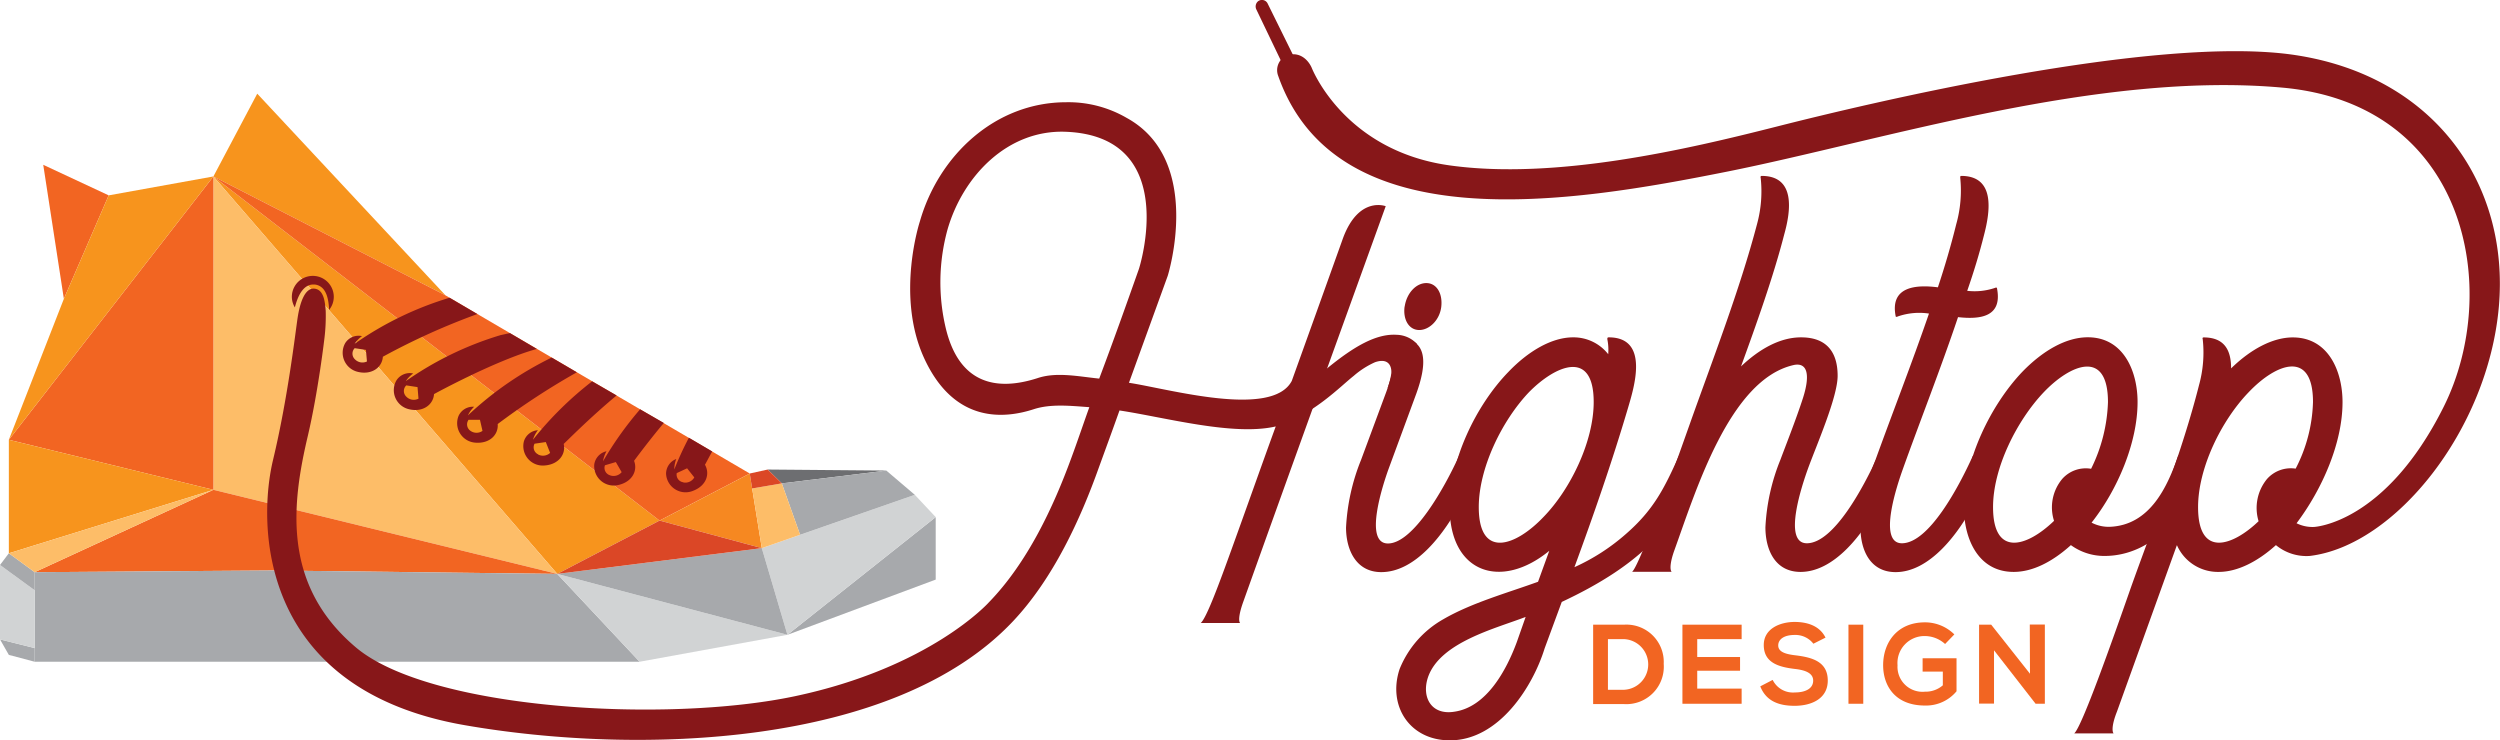 <svg id="Layer_1" data-name="Layer 1" xmlns="http://www.w3.org/2000/svg" viewBox="0 0 364.83 108.04"><defs><style>.cls-1{fill:#f26522;}.cls-2{fill:#f7941d;}.cls-3{fill:#f68821;}.cls-4{fill:#fdbd68;}.cls-5{fill:#871719;}.cls-6{fill:#a7a9ac;}.cls-7{fill:#d1d3d4;}.cls-8{fill:#6d6e71;}.cls-9{fill:#db4726;}</style></defs><path class="cls-1" d="M420.38,398a5.47,5.47,0,0,1-5.77,5.87h-4.53V392.28h4.53A5.45,5.45,0,0,1,420.38,398Zm-8.14,3.78h2.37a3.7,3.7,0,0,0,0-7.39h-2.37Z" transform="translate(-177.59 -301.12)"/><path class="cls-1" d="M431.75,403.82h-8.64V392.28h8.64v2.11h-6.48V397h6.25v2h-6.25v2.61h6.48Z" transform="translate(-177.59 -301.12)"/><path class="cls-1" d="M442.22,395.06a3.31,3.31,0,0,0-2.73-1.28c-1.62,0-2.4.68-2.4,1.53,0,1,1.19,1.29,2.58,1.45,2.41.3,4.65.93,4.65,3.68,0,2.58-2.28,3.68-4.85,3.68-2.36,0-4.17-.73-5-2.84l1.81-.94a3.29,3.29,0,0,0,3.25,1.83c1.37,0,2.66-.47,2.66-1.73,0-1.09-1.14-1.53-2.67-1.7-2.36-.28-4.54-.9-4.54-3.49,0-2.38,2.34-3.35,4.47-3.37,1.8,0,3.66.51,4.54,2.29Z" transform="translate(-177.59 -301.12)"/><path class="cls-1" d="M447.34,403.82V392.28h2.16v11.54Z" transform="translate(-177.59 -301.12)"/><path class="cls-1" d="M461.44,395.1a4.43,4.43,0,0,0-2.94-1.16,3.94,3.94,0,0,0-4,4.26,3.65,3.65,0,0,0,4,3.86,3.84,3.84,0,0,0,2.61-.93v-2h-2.95v-1.95h4.95V402a5.78,5.78,0,0,1-4.61,2.08c-4.33,0-6.1-2.86-6.1-5.89,0-3.25,2-6.25,6.1-6.25a6.09,6.09,0,0,1,4.29,1.76Z" transform="translate(-177.59 -301.12)"/><path class="cls-1" d="M473.8,392.26H476v11.56h-1.35v0l-6.07-7.8v7.78h-2.18V392.28h1.77l5.66,7.16Z" transform="translate(-177.59 -301.12)"/><polygon class="cls-2" points="37.54 13.67 31.14 25.75 65.01 43.1 37.54 13.67"/><polygon class="cls-2" points="31.14 25.75 81.32 83.75 96.25 75.97 31.14 25.75"/><polygon class="cls-1" points="109.41 69.1 65.01 43.1 31.14 25.75 96.25 75.97 109.41 69.1"/><polygon class="cls-3" points="96.25 75.97 96.25 75.97 111.17 79.99 109.41 69.1 96.25 75.97"/><polygon class="cls-4" points="81.32 83.75 31.14 25.75 31.14 71.48 81.32 83.75"/><polygon class="cls-1" points="31.14 71.48 31.14 25.75 1.29 64.18 31.14 71.48"/><polygon class="cls-1" points="31.14 71.48 5.06 83.5 39.68 83.25 81.32 83.75 31.14 71.48"/><path class="cls-5" d="M391,374c-2.67,5.2-6.91,10.61-11.84,10.61-3.7,0-5.14-3.29-5.14-6.51a30.31,30.31,0,0,1,2.19-9.86l3.63-9.79c.82-2.19,1.78-5.68,1.3-7.73,0-.14-.07-.34.21-.34,5,0,4.31,4.31,2.94,8.14l-4.11,11.16c-.68,1.92-3.69,10.82,0,10.75s8.22-8.15,10.27-12.66c.07-.14.14-.28.28-.28.89,0,1.23,1.51,1.3,2.12A8.53,8.53,0,0,1,391,374Zm-8.42-28.14c.27-1.92,1.64-3.43,3.15-3.43s2.4,1.51,2.19,3.43-1.71,3.42-3.22,3.42S382.3,347.74,382.57,345.83Z" transform="translate(-177.59 -301.12)"/><path class="cls-5" d="M389.14,375.13c0-6.85,3.84-14.86,8.56-19.72,2.94-3.08,6.37-5.06,9.45-5.06a6.43,6.43,0,0,1,5.13,2.46,7.91,7.91,0,0,0-.13-2.19c0-.14,0-.27.2-.27,6,0,3.7,7.32,2.81,10.33-2.33,7.88-5,15.55-7.81,23.21a30,30,0,0,0,7.53-4.86c4-3.49,5.55-6.57,7.67-11.29.07-.14.14-.28.28-.28.89,0,1.23,1.51,1.3,2.19.27,3-2.6,7.4-4.38,9.45-3.7,4.25-9,7.4-14.25,9.86L403,395.74c-1.71,5.54-6.64,13.42-13.83,13.42-5.89,0-9.11-5.07-7.33-10.41a14.61,14.61,0,0,1,6.37-7.26c4.11-2.39,9.31-3.83,13.83-5.47q.82-2.26,1.64-4.52C396.67,387.25,389.14,384.78,389.14,375.13Zm9.79,19.72,1.3-3.7c-4.45,1.71-12.46,3.7-14.24,8.77-1,2.94.48,5.61,3.84,5.06C394.55,404.3,397.43,398.89,398.93,394.85Zm-5.54-19.72c0,7.6,5.34,5.75,9.44,1.44,3.91-4,7.33-11,7.33-16.78,0-7.87-5.68-5.27-9.45-1.43C396.81,362.46,393.39,369.38,393.39,375.13Z" transform="translate(-177.59 -301.12)"/><path class="cls-5" d="M424.13,363.15c3.35-9.45,7.32-19.65,9.86-29.3a18.15,18.15,0,0,0,.54-6.78c-.06-.14,0-.28.14-.28,5,0,4.25,5.14,3.29,8.56-1.58,6.16-4.11,13.22-6.3,19.24,2.67-2.53,5.68-4.24,8.76-4.24,4,0,5.34,2.46,5.34,5.61s-3.15,10.27-4.38,13.69c-.68,1.92-3.76,10.82-.07,10.75,3.9-.07,8.22-8.15,10.27-12.66.07-.14.21-.28.34-.28.83,0,1.24,1.51,1.31,2.12a9.34,9.34,0,0,1-1.1,4.39c-2.6,5.2-6.92,10.61-11.78,10.61-3.76,0-5.13-3.29-5.13-6.51a30,30,0,0,1,2.19-9.86c.55-1.5,2.26-5.81,3.29-9,1.16-3.63.54-5.28-1.44-4.8-9.31,2.19-14.24,18.49-17.32,27-.62,1.71-.69,2.81-.41,3.15h-5.76C416.8,383.69,421.32,371.09,424.13,363.15Z" transform="translate(-177.59 -301.12)"/><path class="cls-5" d="M463.65,327.06c0-.13,0-.27.13-.27,5,0,4.25,5.13,3.36,8.56q-1,4-2.47,8.21a9.28,9.28,0,0,0,4-.41c.14-.06.35-.13.35.07.82,4.25-2.61,4.52-5.69,4.18-2.53,7.53-5.61,15.33-8.08,22.25-.68,1.92-3.76,10.82-.07,10.75,3.91-.07,8.22-8.15,10.27-12.67a.47.47,0,0,1,.35-.27c.82,0,1.23,1.51,1.3,2.12A9.34,9.34,0,0,1,466,374c-2.6,5.2-6.91,10.61-11.78,10.61-3.76,0-5.13-3.29-5.13-6.51a30.31,30.31,0,0,1,2.19-9.86c2.53-7,5.34-14.17,7.81-21.36a9.57,9.57,0,0,0-4.52.41c-.14.07-.35.14-.35-.07-.82-4.31,3-4.58,6.17-4.17,1-3,1.91-6.1,2.67-9.18A18.17,18.17,0,0,0,463.65,327.06Z" transform="translate(-177.59 -301.12)"/><path class="cls-5" d="M495.76,367.46c1,0,1.37,1.71,1.37,2.46.2,6-5.41,12.33-12.4,12.33a8.28,8.28,0,0,1-4.93-1.58c-2.74,2.47-5.61,3.91-8.35,3.91-5.2,0-7.26-4.86-7.26-9.45,0-6.85,3.91-14.93,8.56-19.79,3-3.08,6.37-5,9.52-5,5.2,0,7.26,4.93,7.26,9.45,0,5.89-2.88,12.74-6.71,17.6a5.4,5.4,0,0,0,2.6.61c6-.2,8.49-6,10-10.27C495.49,367.6,495.62,367.46,495.76,367.46Zm-27.32,7.67c0,7.26,4.86,5.89,8.9,2a6.47,6.47,0,0,1,1.23-6.16,4.6,4.6,0,0,1,4.18-1.44,23.56,23.56,0,0,0,2.46-9.72c0-7.87-5.54-5.48-9.38-1.44S468.44,369.31,468.44,375.13Z" transform="translate(-177.59 -301.12)"/><path class="cls-5" d="M514.65,382.25a7,7,0,0,1-4.93-1.58c-2.74,2.47-5.68,3.91-8.35,3.91a6.53,6.53,0,0,1-6.1-3.91L486.51,405c-.68,1.71-.75,2.81-.48,3.15h-5.75c1.1-.89,5.55-13.49,8.35-21.5,3.36-9.38,7.4-19.58,9.86-29.3a17.81,17.81,0,0,0,.55-6.71c-.07-.21,0-.28.14-.28,3.22,0,4,2.12,4,4.52,2.87-2.81,6.09-4.52,9-4.52,5.2,0,7.26,4.93,7.26,9.45,0,6-3,12.74-6.71,17.67a5.27,5.27,0,0,0,2.53.54s10.38-.42,18.93-17.51,3.42-44.17-23.51-46.6-58.27,7.7-81.07,12.26-57,10.26-65.5-14a2.33,2.33,0,0,1,.92-2.77c1.58-.87,3.17-.09,3.95,1.54,0,0,4.62,12.13,20.12,14.31s34.86-2.38,47.77-5.66,55.42-13.51,75.69-10.43,31.28,18.77,29.69,36.75S527.07,380.78,514.65,382.25Zm-16.29-7.12c0,7.53,5.13,5.61,8.83,2.05a6.66,6.66,0,0,1,1.23-6.16,4.65,4.65,0,0,1,4.18-1.51,22.4,22.4,0,0,0,2.53-9.72c0-7.6-5.27-5.75-9.38-1.44C501.78,362.46,498.36,369.38,498.36,375.13Z" transform="translate(-177.59 -301.12)"/><path class="cls-5" d="M364.12,358.53s2.15.42,7.28-3.77c3.7-3,7-5,10.05-4.78a4.13,4.13,0,0,1,2.91,1.33l-4.31,6.5a10.4,10.4,0,0,0,.56-2.09c.13-.9-.21-2.48-2.36-1.74a12.51,12.51,0,0,0-3.12,2c-1.82,1.42-5.91,5.68-10.9,7.16l2.93-5Z" transform="translate(-177.59 -301.12)"/><path class="cls-5" d="M223.3,342.64l.22,0c1.79.21,2,2.33,2.09,3.47l0,.24a3,3,0,0,0,.69-1.91,3.06,3.06,0,1,0-6.12,0,3,3,0,0,0,.44,1.54C221.17,343.81,222.08,342.64,223.3,342.64Z" transform="translate(-177.59 -301.12)"/><polygon class="cls-6" points="93.34 96.57 81.32 83.75 39.68 83.25 5.06 83.5 5.06 96.57 5.06 96.57 93.34 96.57"/><polygon class="cls-6" points="136.55 84.58 136.55 75.46 114.91 92.64 136.55 84.58"/><polygon class="cls-7" points="93.34 96.57 114.91 92.64 81.32 83.75 93.34 96.57"/><polygon class="cls-7" points="111.17 79.99 114.91 92.64 136.55 75.46 133.5 72.21 111.17 79.99"/><polygon class="cls-6" points="81.32 83.75 114.91 92.64 111.17 79.99 81.32 83.75"/><polygon class="cls-6" points="5.06 96.57 5.06 94.58 0 93.31 1.29 95.57 5.06 96.57"/><polygon class="cls-7" points="0 93.31 5.06 94.58 5.06 86.14 0 82.45 0 93.31"/><polygon class="cls-6" points="1.29 80.74 0 82.45 5.06 86.14 5.06 83.5 1.29 80.74"/><polygon class="cls-8" points="129.34 68.67 112.03 68.52 114.09 70.54 129.34 68.67"/><polygon class="cls-6" points="129.34 68.67 114.09 70.54 116.76 78.04 133.5 72.21 129.34 68.67"/><polygon class="cls-4" points="109.76 71.28 111.17 79.99 116.76 78.04 114.09 70.54 109.76 71.28"/><polygon class="cls-9" points="112.03 68.52 109.41 69.1 109.76 71.28 114.09 70.54 112.03 68.52"/><polygon class="cls-1" points="6.31 24.05 9.32 43.61 15.86 28.51 6.31 24.05"/><polygon class="cls-9" points="96.25 75.97 81.32 83.75 111.17 79.99 96.25 75.97 96.25 75.97"/><path class="cls-5" d="M243.2,344.57a48.37,48.37,0,0,0-13.86,6.72,4.38,4.38,0,0,1,1.08-1.12,2.31,2.31,0,0,0-2.44,1,2.86,2.86,0,0,0,1.89,4.23c2,.46,3.5-.69,3.59-2.22a99.63,99.63,0,0,1,13.79-6.23Zm-13.8,9a1.14,1.14,0,0,1-.05-1.64l1.64.25.15,1.69A1.52,1.52,0,0,1,229.4,353.57ZM271,360.85a50.21,50.21,0,0,0-5.41,7.59,4.33,4.33,0,0,1,.51-1.47,2.32,2.32,0,0,0-1.79,1.93,2.85,2.85,0,0,0,3.5,3c2.05-.45,2.87-2.11,2.31-3.53,0,0,1.86-2.55,4.34-5.53Zm-4.39,9.63a1.13,1.13,0,0,1-.74-1.46l1.59-.47.85,1.47A1.52,1.52,0,0,1,266.6,370.48ZM252,349.73l-1.34.29a48.06,48.06,0,0,0-13.85,6.72,4.38,4.38,0,0,1,1.08-1.12,2.31,2.31,0,0,0-2.44,1,2.85,2.85,0,0,0,1.88,4.23c2,.46,3.5-.69,3.6-2.22,0,0,8.89-4.88,15-6.59ZM236.88,359a1.13,1.13,0,0,1,0-1.64l1.64.25.14,1.69A1.51,1.51,0,0,1,236.88,359Zm30.68-.18L264,356.77a50.49,50.49,0,0,0-8.63,8.51,4.29,4.29,0,0,1,.72-1.38,2.3,2.3,0,0,0-2.05,1.64,2.84,2.84,0,0,0,3,3.51c2.1-.14,3.16-1.67,2.81-3.15C259.89,365.9,263.53,362.19,267.56,358.84Zm-11.45,8.6a1.13,1.13,0,0,1-.51-1.55l1.64-.24.63,1.58A1.53,1.53,0,0,1,256.11,367.44Zm25.41-.42-3.4-2a46.66,46.66,0,0,0-2.13,4.63,4.22,4.22,0,0,1,.29-1.53,2.31,2.31,0,0,0-1.49,2.17,2.85,2.85,0,0,0,3.9,2.49c2-.74,2.54-2.5,1.77-3.83C280.46,369,280.86,368.19,281.52,367Zm-4.22,4.5a1.13,1.13,0,0,1-.95-1.34l1.51-.7,1.05,1.33A1.5,1.5,0,0,1,277.3,371.52ZM258.1,353.3a49.42,49.42,0,0,0-12.23,8.44,4.25,4.25,0,0,1,.91-1.26,2.3,2.3,0,0,0-2.27,1.33,2.85,2.85,0,0,0,2.47,3.91c2.1.16,3.37-1.19,3.24-2.72a106.11,106.11,0,0,1,11.55-7.55ZM246.26,364a1.14,1.14,0,0,1-.29-1.62h1.66L248,364A1.51,1.51,0,0,1,246.26,364Z" transform="translate(-177.59 -301.12)"/><polygon class="cls-2" points="15.86 28.51 9.32 43.61 1.29 64.18 31.14 25.75 15.86 28.51"/><polygon class="cls-2" points="31.14 71.48 1.29 64.18 1.29 80.74 31.14 71.48 31.14 71.48"/><polygon class="cls-4" points="1.29 80.74 5.06 83.5 31.14 71.48 1.29 80.74"/><path class="cls-5" d="M379.81,331.21s-3.92-1.53-6.22,4.63q-3.73,10.43-7.49,20.87c-2.88,5.48-17.94,1.16-23.76.27L348,341.37s5.3-16.86-6-23.05a16.94,16.94,0,0,0-8.81-2.28c-10.4,0-18.62,7.8-21.36,17.39,0,0-3.56,10.8.61,19.93,4.45,9.73,11.9,8.81,16,7.48,2.49-.81,5.32-.5,8.12-.3-.89,2.47-1.71,4.93-2.6,7.33-2.65,7.26-6.44,15.37-12.07,21.16,0,0-8.53,9.54-28.44,13.72-18.89,3.95-53.19,1.91-63.93-7.16s-9.39-20.78-7-30.89c1.53-6.54,2.42-14.25,2.42-14.25a27.11,27.11,0,0,0,.18-4c-.1-1-.17-3-1.59-3.2s-2.17,2-2.51,4.26-1.42,11.71-3.59,20.75-2.44,33.41,28,38.69c25.12,4.37,62.6,3.3,80-15.18,5.88-6.24,9.86-14.95,12.53-22.46,1-2.74,2-5.48,3-8.29,6.64,1,16.64,3.77,22.8,2.33-2.12,5.82-4.17,11.64-6.3,17.53-2,5.55-3.83,10.48-4.65,11.16h5.75c-.27-.34-.14-1.44.48-3.15C365.92,369.62,372.86,350.47,379.81,331.21ZM338,356.37c-3.06-.31-6.22-1-9-.07-6.2,2-11.48.68-13.39-7.28a29,29,0,0,1,.26-14.43c2.26-7.8,8.77-14.57,17.25-14.24,16.91.67,10.68,20,10.68,20C341.91,345.71,340,351.06,338,356.37Z" transform="translate(-177.59 -301.12)"/><path class="cls-5" d="M364.72,310.4l-3.79-7.9a1,1,0,0,1,.19-1.14.92.92,0,0,1,1.47.3l3.89,7.88Z" transform="translate(-177.59 -301.12)"/></svg>